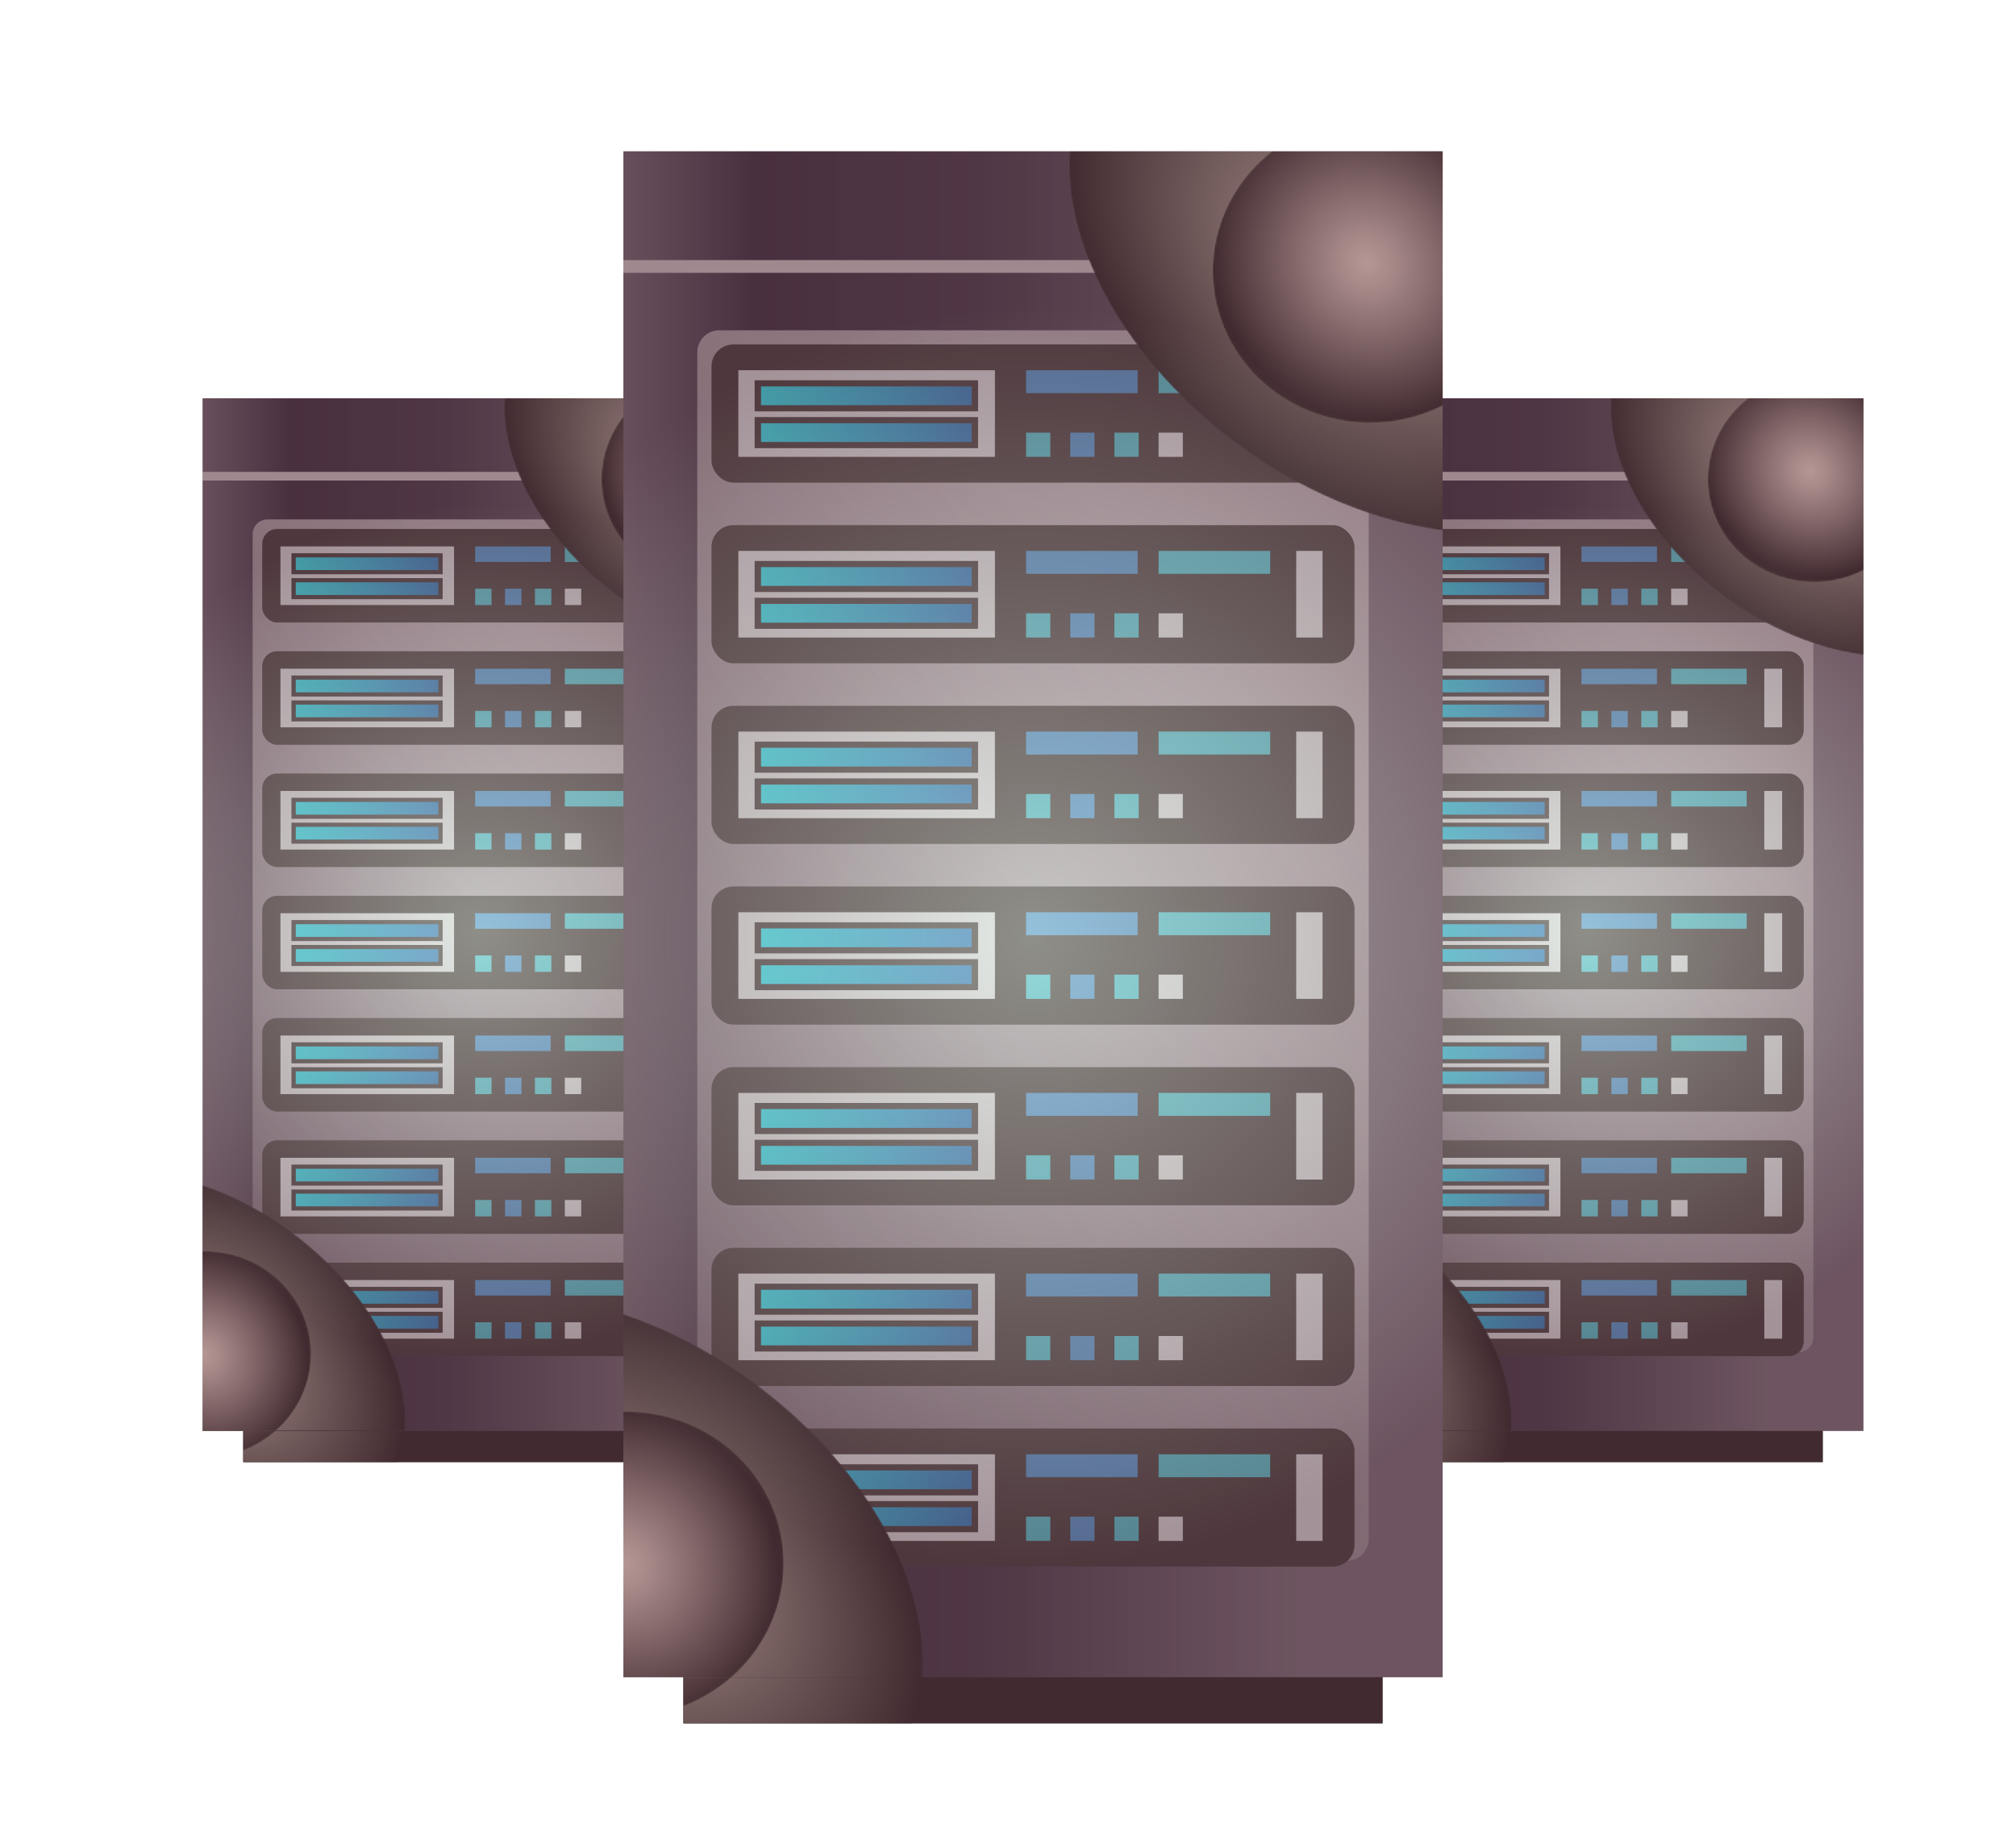 <svg xmlns="http://www.w3.org/2000/svg" xmlns:xlink="http://www.w3.org/1999/xlink" viewBox="0 0 1100.19 997.37"><defs><style>.cls-1,.cls-11,.cls-3,.cls-5,.cls-7,.cls-9{mix-blend-mode:multiply;}.cls-1{fill:url(#radial-gradient);}.cls-2{fill:url(#radial-gradient-2);}.cls-3{fill:url(#radial-gradient-3);}.cls-4{fill:url(#radial-gradient-4);}.cls-5{fill:url(#radial-gradient-5);}.cls-6{fill:url(#radial-gradient-6);}.cls-7{fill:url(#radial-gradient-7);}.cls-8{fill:url(#radial-gradient-8);}.cls-9{fill:url(#radial-gradient-9);}.cls-10{fill:url(#radial-gradient-10);}.cls-11{fill:url(#radial-gradient-11);}.cls-12{fill:url(#radial-gradient-12);}.cls-13{fill:none;}.cls-14{isolation:isolate;}.cls-15{clip-path:url(#clip-path);}.cls-16{fill:url(#linear-gradient);}.cls-17{fill:url(#linear-gradient-2);}.cls-18{fill:#ced1d1;}.cls-19{fill:#1d1d1d;}.cls-20{fill:#d6e4e7;}.cls-21{fill:url(#linear-gradient-3);}.cls-22{fill:url(#linear-gradient-4);}.cls-23{fill:#2bc3d3;}.cls-24{fill:#2b8bd3;}.cls-25{fill:url(#linear-gradient-5);}.cls-26{fill:url(#linear-gradient-6);}.cls-27{fill:url(#linear-gradient-7);}.cls-28{fill:url(#linear-gradient-8);}.cls-29{fill:url(#linear-gradient-9);}.cls-30{fill:url(#linear-gradient-10);}.cls-31{fill:url(#linear-gradient-11);}.cls-32{fill:url(#linear-gradient-12);}.cls-33{fill:url(#linear-gradient-13);}.cls-34{fill:url(#linear-gradient-14);}.cls-35{fill:url(#linear-gradient-15);}.cls-36{fill:url(#linear-gradient-16);}.cls-37{mask:url(#mask);}.cls-38,.cls-40,.cls-42,.cls-44,.cls-64,.cls-66,.cls-68,.cls-70,.cls-90,.cls-92,.cls-94,.cls-96{mix-blend-mode:screen;}.cls-38{fill:url(#radial-gradient-13);}.cls-39{mask:url(#mask-2);}.cls-40{fill:url(#radial-gradient-14);}.cls-41{mask:url(#mask-3);}.cls-42{fill:url(#radial-gradient-15);}.cls-43{mask:url(#mask-4);}.cls-44{fill:url(#radial-gradient-16);}.cls-45,.cls-71,.cls-97{opacity:0.55;mix-blend-mode:overlay;}.cls-45{fill:url(#radial-gradient-17);}.cls-46{clip-path:url(#clip-path-2);}.cls-47{fill:url(#linear-gradient-17);}.cls-48{fill:url(#linear-gradient-18);}.cls-49{fill:url(#linear-gradient-19);}.cls-50{fill:url(#linear-gradient-20);}.cls-51{fill:url(#linear-gradient-21);}.cls-52{fill:url(#linear-gradient-22);}.cls-53{fill:url(#linear-gradient-23);}.cls-54{fill:url(#linear-gradient-24);}.cls-55{fill:url(#linear-gradient-25);}.cls-56{fill:url(#linear-gradient-26);}.cls-57{fill:url(#linear-gradient-27);}.cls-58{fill:url(#linear-gradient-28);}.cls-59{fill:url(#linear-gradient-29);}.cls-60{fill:url(#linear-gradient-30);}.cls-61{fill:url(#linear-gradient-31);}.cls-62{fill:url(#linear-gradient-32);}.cls-63{mask:url(#mask-5);}.cls-64{fill:url(#radial-gradient-18);}.cls-65{mask:url(#mask-6);}.cls-66{fill:url(#radial-gradient-19);}.cls-67{mask:url(#mask-7);}.cls-68{fill:url(#radial-gradient-20);}.cls-69{mask:url(#mask-8);}.cls-70{fill:url(#radial-gradient-21);}.cls-71{fill:url(#radial-gradient-22);}.cls-72{clip-path:url(#clip-path-3);}.cls-73{fill:url(#linear-gradient-33);}.cls-74{fill:url(#linear-gradient-34);}.cls-75{fill:url(#linear-gradient-35);}.cls-76{fill:url(#linear-gradient-36);}.cls-77{fill:url(#linear-gradient-37);}.cls-78{fill:url(#linear-gradient-38);}.cls-79{fill:url(#linear-gradient-39);}.cls-80{fill:url(#linear-gradient-40);}.cls-81{fill:url(#linear-gradient-41);}.cls-82{fill:url(#linear-gradient-42);}.cls-83{fill:url(#linear-gradient-43);}.cls-84{fill:url(#linear-gradient-44);}.cls-85{fill:url(#linear-gradient-45);}.cls-86{fill:url(#linear-gradient-46);}.cls-87{fill:url(#linear-gradient-47);}.cls-88{fill:url(#linear-gradient-48);}.cls-89{mask:url(#mask-9);}.cls-90{fill:url(#radial-gradient-23);}.cls-91{mask:url(#mask-10);}.cls-92{fill:url(#radial-gradient-24);}.cls-93{mask:url(#mask-11);}.cls-94{fill:url(#radial-gradient-25);}.cls-95{mask:url(#mask-12);}.cls-96{fill:url(#radial-gradient-26);}.cls-97{fill:url(#radial-gradient-27);}</style><radialGradient id="radial-gradient" cx="955.41" cy="-72.4" r="79.84" gradientTransform="matrix(1.02, 0.07, -0.05, 1.55, -595.53, 353.74)" gradientUnits="userSpaceOnUse"><stop offset="0" stop-color="#fff"/><stop offset="0.14" stop-color="#e2e2e2"/><stop offset="0.43" stop-color="#999"/><stop offset="0.87" stop-color="#262626"/><stop offset="1"/></radialGradient><radialGradient id="radial-gradient-2" cx="514.51" cy="29.02" r="48.41" gradientTransform="matrix(0.99, -0.57, 0.64, 1.06, -145.51, 570.63)" gradientUnits="userSpaceOnUse"><stop offset="0" stop-color="#fff"/><stop offset="0.21" stop-color="#c4c4c4"/><stop offset="0.6" stop-color="#5c5c5c"/><stop offset="0.87" stop-color="#1a1a1a"/><stop offset="1"/></radialGradient><radialGradient id="radial-gradient-3" cx="472.39" cy="153.31" r="117.98" gradientTransform="matrix(0.66, -0.78, 1.22, 0.96, -162.16, 1123.01)" xlink:href="#radial-gradient"/><radialGradient id="radial-gradient-4" cx="211.65" cy="427.41" r="71.53" xlink:href="#radial-gradient-2"/><radialGradient id="radial-gradient-5" cx="421.28" cy="-7.67" r="79.84" gradientTransform="matrix(0.66, -0.78, 1.22, 0.96, -162.16, 1123.01)" xlink:href="#radial-gradient"/><radialGradient id="radial-gradient-6" cx="91.32" cy="254.88" r="48.41" xlink:href="#radial-gradient-2"/><radialGradient id="radial-gradient-7" cx="1320.2" cy="225.31" r="79.84" gradientTransform="matrix(0.66, -0.78, 1.22, 0.96, -162.16, 1123.01)" xlink:href="#radial-gradient"/><radialGradient id="radial-gradient-8" cx="966.8" cy="270.66" r="48.41" xlink:href="#radial-gradient-2"/><radialGradient id="radial-gradient-9" cx="786.06" cy="290.04" r="79.84" gradientTransform="matrix(0.66, -0.78, 1.22, 0.96, -162.16, 1123.01)" xlink:href="#radial-gradient"/><radialGradient id="radial-gradient-10" cx="543.61" cy="496.52" r="48.41" xlink:href="#radial-gradient-2"/><radialGradient id="radial-gradient-11" cx="1261.66" cy="57.66" r="117.98" gradientTransform="matrix(1.02, 0.07, -0.05, 1.55, -540.94, 16.66)" xlink:href="#radial-gradient"/><radialGradient id="radial-gradient-12" cx="836.97" cy="93.67" r="71.53" xlink:href="#radial-gradient-2"/><clipPath id="clip-path" transform="translate(2.9 -49.3)"><polygon class="cls-13" points="410.24 266.71 107.69 266.71 107.69 306.87 107.69 311.57 107.69 830.32 129.84 830.32 129.84 847.37 388.08 847.37 388.08 830.32 410.24 830.32 410.24 266.71"/></clipPath><linearGradient id="linear-gradient" x1="415.54" y1="499.21" x2="103.03" y2="499.21" gradientUnits="userSpaceOnUse"><stop offset="0.18" stop-color="#5f5b6a"/><stop offset="0.56" stop-color="#1f1a2e"/><stop offset="0.82" stop-color="#100b21"/><stop offset="1" stop-color="#5f5b6a"/></linearGradient><linearGradient id="linear-gradient-2" x1="415.96" y1="391.24" x2="70.22" y2="659.41" gradientUnits="userSpaceOnUse"><stop offset="0.18" stop-color="#b1afb6"/><stop offset="1" stop-color="#5f5b6a"/></linearGradient><linearGradient id="linear-gradient-3" x1="161.41" y1="307.7" x2="239.22" y2="307.7" gradientUnits="userSpaceOnUse"><stop offset="0" stop-color="#00f0ff"/><stop offset="1" stop-color="#006bbd"/></linearGradient><linearGradient id="linear-gradient-4" x1="161.41" y1="321.3" x2="239.22" y2="321.3" xlink:href="#linear-gradient-3"/><linearGradient id="linear-gradient-5" x1="161.41" y1="374.44" x2="239.22" y2="374.44" xlink:href="#linear-gradient-3"/><linearGradient id="linear-gradient-6" x1="161.41" y1="388.03" x2="239.22" y2="388.03" xlink:href="#linear-gradient-3"/><linearGradient id="linear-gradient-7" x1="161.41" y1="441.18" x2="239.22" y2="441.18" xlink:href="#linear-gradient-3"/><linearGradient id="linear-gradient-8" x1="161.41" y1="454.77" x2="239.22" y2="454.77" xlink:href="#linear-gradient-3"/><linearGradient id="linear-gradient-9" x1="161.41" y1="507.91" x2="239.22" y2="507.91" xlink:href="#linear-gradient-3"/><linearGradient id="linear-gradient-10" x1="161.41" y1="521.51" x2="239.22" y2="521.51" xlink:href="#linear-gradient-3"/><linearGradient id="linear-gradient-11" x1="161.41" y1="574.65" x2="239.22" y2="574.65" xlink:href="#linear-gradient-3"/><linearGradient id="linear-gradient-12" x1="161.41" y1="588.25" x2="239.22" y2="588.25" xlink:href="#linear-gradient-3"/><linearGradient id="linear-gradient-13" x1="161.41" y1="641.39" x2="239.22" y2="641.39" xlink:href="#linear-gradient-3"/><linearGradient id="linear-gradient-14" x1="161.41" y1="654.98" x2="239.22" y2="654.98" xlink:href="#linear-gradient-3"/><linearGradient id="linear-gradient-15" x1="161.41" y1="708.13" x2="239.22" y2="708.13" xlink:href="#linear-gradient-3"/><linearGradient id="linear-gradient-16" x1="161.41" y1="721.72" x2="239.22" y2="721.72" xlink:href="#linear-gradient-3"/><mask id="mask" x="275.26" y="161.5" width="221.16" height="196.85" maskUnits="userSpaceOnUse"><g transform="translate(2.9 -49.3)"><ellipse class="cls-1" cx="382.95" cy="309.22" rx="81.57" ry="123.51" transform="translate(-93.24 433.78) rotate(-53.58)"/></g></mask><radialGradient id="radial-gradient-13" cx="955.41" cy="-72.4" r="79.84" gradientTransform="matrix(1.02, 0.07, -0.05, 1.55, -595.53, 353.74)" gradientUnits="userSpaceOnUse"><stop offset="0" stop-color="#ececd1"/><stop offset="1"/></radialGradient><mask id="mask-2" x="328.26" y="204.8" width="116.75" height="112.84" maskUnits="userSpaceOnUse"><g transform="translate(2.9 -49.3)"><path class="cls-2" d="M434.15,281.82c16.24,26.82,6.84,61.41-21,77.26s-63.57,7-79.82-19.85-6.85-61.41,21-77.26S417.9,255,434.15,281.82Z"/></g></mask><radialGradient id="radial-gradient-14" cx="514.51" cy="29.02" r="48.41" gradientTransform="matrix(0.99, -0.57, 0.64, 1.06, -145.51, 570.63)" gradientUnits="userSpaceOnUse"><stop offset="0" stop-color="#ffefe0"/><stop offset="0.13" stop-color="#e5d7c9"/><stop offset="0.4" stop-color="#a39990"/><stop offset="0.79" stop-color="#3b3734"/><stop offset="1"/></radialGradient><mask id="mask-3" x="0" y="639.61" width="221.16" height="196.85" maskUnits="userSpaceOnUse"><g transform="translate(2.9 -49.3)"><path class="cls-5" d="M160.6,725.11c53.61,42.11,73.39,104.11,44.16,138.48s-96.37,28.09-150-14S-18.61,745.46,10.61,711.09,107,683,160.6,725.11Z"/></g></mask><radialGradient id="radial-gradient-15" cx="421.28" cy="-7.67" r="79.84" gradientTransform="matrix(0.66, -0.78, 1.22, 0.96, -162.16, 1123.01)" xlink:href="#radial-gradient-13"/><mask id="mask-4" x="53" y="682.92" width="116.75" height="112.84" maskUnits="userSpaceOnUse"><g transform="translate(2.9 -49.3)"><path class="cls-6" d="M158.88,759.94c16.25,26.81,6.85,61.41-21,77.26s-63.58,7-79.82-19.85-6.85-61.41,21-77.27S142.64,733.12,158.88,759.94Z"/></g></mask><radialGradient id="radial-gradient-16" cx="91.32" cy="254.88" r="48.41" xlink:href="#radial-gradient-14"/><radialGradient id="radial-gradient-17" cx="261.86" cy="507.74" r="231.49" gradientUnits="userSpaceOnUse"><stop offset="0" stop-color="#ecece1"/><stop offset="1" stop-color="#784f58"/></radialGradient><clipPath id="clip-path-2" transform="translate(2.9 -49.3)"><polygon class="cls-13" points="1014 266.71 711.45 266.71 711.45 306.87 711.45 311.57 711.45 830.32 733.61 830.32 733.61 847.37 991.84 847.37 991.84 830.32 1014 830.32 1014 266.71"/></clipPath><linearGradient id="linear-gradient-17" x1="1019.31" y1="499.21" x2="706.79" y2="499.21" xlink:href="#linear-gradient"/><linearGradient id="linear-gradient-18" x1="1019.72" y1="391.24" x2="673.99" y2="659.41" xlink:href="#linear-gradient-2"/><linearGradient id="linear-gradient-19" x1="765.17" y1="307.7" x2="842.98" y2="307.7" xlink:href="#linear-gradient-3"/><linearGradient id="linear-gradient-20" x1="765.17" y1="321.3" x2="842.98" y2="321.3" xlink:href="#linear-gradient-3"/><linearGradient id="linear-gradient-21" x1="765.17" y1="374.44" x2="842.98" y2="374.44" xlink:href="#linear-gradient-3"/><linearGradient id="linear-gradient-22" x1="765.17" y1="388.03" x2="842.98" y2="388.03" xlink:href="#linear-gradient-3"/><linearGradient id="linear-gradient-23" x1="765.17" y1="441.18" x2="842.98" y2="441.18" xlink:href="#linear-gradient-3"/><linearGradient id="linear-gradient-24" x1="765.17" y1="454.77" x2="842.98" y2="454.77" xlink:href="#linear-gradient-3"/><linearGradient id="linear-gradient-25" x1="765.17" y1="507.91" x2="842.98" y2="507.91" xlink:href="#linear-gradient-3"/><linearGradient id="linear-gradient-26" x1="765.17" y1="521.51" x2="842.98" y2="521.51" xlink:href="#linear-gradient-3"/><linearGradient id="linear-gradient-27" x1="765.17" y1="574.65" x2="842.98" y2="574.65" xlink:href="#linear-gradient-3"/><linearGradient id="linear-gradient-28" x1="765.17" y1="588.25" x2="842.98" y2="588.25" xlink:href="#linear-gradient-3"/><linearGradient id="linear-gradient-29" x1="765.17" y1="641.39" x2="842.98" y2="641.39" xlink:href="#linear-gradient-3"/><linearGradient id="linear-gradient-30" x1="765.17" y1="654.98" x2="842.98" y2="654.98" xlink:href="#linear-gradient-3"/><linearGradient id="linear-gradient-31" x1="765.17" y1="708.13" x2="842.98" y2="708.13" xlink:href="#linear-gradient-3"/><linearGradient id="linear-gradient-32" x1="765.17" y1="721.72" x2="842.98" y2="721.72" xlink:href="#linear-gradient-3"/><mask id="mask-5" x="879.03" y="161.5" width="221.16" height="196.85" maskUnits="userSpaceOnUse"><g transform="translate(2.9 -49.3)"><path class="cls-7" d="M1039.62,247c53.62,42.11,73.39,104.11,44.17,138.48s-96.37,28.09-150-14S860.41,267.34,889.63,233,986,204.88,1039.62,247Z"/></g></mask><radialGradient id="radial-gradient-18" cx="1320.2" cy="225.31" r="79.84" gradientTransform="matrix(0.66, -0.78, 1.22, 0.96, -162.16, 1123.01)" xlink:href="#radial-gradient-13"/><mask id="mask-6" x="932.02" y="204.8" width="116.75" height="112.84" maskUnits="userSpaceOnUse"><g transform="translate(2.9 -49.3)"><path class="cls-8" d="M1037.91,281.82c16.25,26.82,6.85,61.41-21,77.26s-63.58,7-79.83-19.85-6.85-61.41,21-77.26S1021.66,255,1037.91,281.82Z"/></g></mask><radialGradient id="radial-gradient-19" cx="966.8" cy="270.66" r="48.41" xlink:href="#radial-gradient-14"/><mask id="mask-7" x="603.76" y="639.61" width="221.16" height="196.85" maskUnits="userSpaceOnUse"><g transform="translate(2.9 -49.3)"><path class="cls-9" d="M764.36,725.11c53.62,42.11,73.39,104.11,44.17,138.48s-96.38,28.09-150-14-73.39-104.11-44.17-138.48S710.75,683,764.36,725.11Z"/></g></mask><radialGradient id="radial-gradient-20" cx="786.06" cy="290.04" r="79.84" gradientTransform="matrix(0.66, -0.78, 1.22, 0.96, -162.16, 1123.01)" xlink:href="#radial-gradient-13"/><mask id="mask-8" x="656.76" y="682.92" width="116.75" height="112.84" maskUnits="userSpaceOnUse"><g transform="translate(2.9 -49.3)"><path class="cls-10" d="M762.65,759.94c16.25,26.81,6.85,61.41-21,77.26s-63.58,7-79.83-19.85-6.85-61.41,21-77.27S746.4,733.12,762.65,759.94Z"/></g></mask><radialGradient id="radial-gradient-21" cx="543.61" cy="496.52" r="48.41" xlink:href="#radial-gradient-14"/><radialGradient id="radial-gradient-22" cx="865.62" cy="507.74" r="231.49" xlink:href="#radial-gradient-17"/><clipPath id="clip-path-3" transform="translate(2.9 -49.3)"><polygon class="cls-13" points="784.38 131.92 337.31 131.92 337.31 191.26 337.31 198.22 337.31 964.75 370.05 964.75 370.05 989.94 751.63 989.94 751.63 964.75 784.38 964.75 784.38 131.92"/></clipPath><linearGradient id="linear-gradient-33" x1="790.84" y1="499.03" x2="329.05" y2="499.03" xlink:href="#linear-gradient"/><linearGradient id="linear-gradient-34" x1="791.45" y1="339.48" x2="280.57" y2="735.75" xlink:href="#linear-gradient-2"/><linearGradient id="linear-gradient-35" x1="415.31" y1="216.04" x2="530.29" y2="216.04" xlink:href="#linear-gradient-3"/><linearGradient id="linear-gradient-36" x1="415.31" y1="236.13" x2="530.29" y2="236.13" xlink:href="#linear-gradient-3"/><linearGradient id="linear-gradient-37" x1="415.31" y1="314.66" x2="530.29" y2="314.66" xlink:href="#linear-gradient-3"/><linearGradient id="linear-gradient-38" x1="415.31" y1="334.75" x2="530.29" y2="334.75" xlink:href="#linear-gradient-3"/><linearGradient id="linear-gradient-39" x1="415.31" y1="413.27" x2="530.29" y2="413.27" xlink:href="#linear-gradient-3"/><linearGradient id="linear-gradient-40" x1="415.31" y1="433.36" x2="530.29" y2="433.36" xlink:href="#linear-gradient-3"/><linearGradient id="linear-gradient-41" x1="415.31" y1="511.89" x2="530.29" y2="511.89" xlink:href="#linear-gradient-3"/><linearGradient id="linear-gradient-42" x1="415.31" y1="531.98" x2="530.29" y2="531.98" xlink:href="#linear-gradient-3"/><linearGradient id="linear-gradient-43" x1="415.31" y1="610.5" x2="530.29" y2="610.5" xlink:href="#linear-gradient-3"/><linearGradient id="linear-gradient-44" x1="415.31" y1="630.59" x2="530.29" y2="630.59" xlink:href="#linear-gradient-3"/><linearGradient id="linear-gradient-45" x1="415.31" y1="709.12" x2="530.29" y2="709.12" xlink:href="#linear-gradient-3"/><linearGradient id="linear-gradient-46" x1="415.31" y1="729.21" x2="530.29" y2="729.21" xlink:href="#linear-gradient-3"/><linearGradient id="linear-gradient-47" x1="415.31" y1="807.73" x2="530.29" y2="807.73" xlink:href="#linear-gradient-3"/><linearGradient id="linear-gradient-48" x1="415.31" y1="827.82" x2="530.29" y2="827.82" xlink:href="#linear-gradient-3"/><mask id="mask-9" x="583.55" y="0" width="326.81" height="290.87" maskUnits="userSpaceOnUse"><g transform="translate(2.9 -49.3)"><ellipse class="cls-11" cx="744.05" cy="194.74" rx="120.54" ry="182.51" transform="translate(145.59 677.84) rotate(-53.58)"/></g></mask><radialGradient id="radial-gradient-23" cx="1261.66" cy="57.66" r="117.98" gradientTransform="matrix(1.02, 0.07, -0.05, 1.55, -540.94, 16.66)" xlink:href="#radial-gradient-13"/><mask id="mask-10" x="661.86" y="63.99" width="172.51" height="166.74" maskUnits="userSpaceOnUse"><g transform="translate(2.9 -49.3)"><path class="cls-12" d="M819.71,154.25c24,39.62,10.12,90.74-31,114.17s-94,10.29-118-29.34-10.12-90.74,31-114.17S795.7,114.61,819.71,154.25Z"/></g></mask><radialGradient id="radial-gradient-24" cx="836.97" cy="93.67" r="71.53" xlink:href="#radial-gradient-14"/><mask id="mask-11" x="176.8" y="706.49" width="326.81" height="290.87" maskUnits="userSpaceOnUse"><g transform="translate(2.9 -49.3)"><path class="cls-3" d="M415.5,809.28c79.22,62.22,108.44,153.84,65.26,204.62s-142.41,41.51-221.63-20.71S150.68,839.35,193.86,788.56,336.27,747.05,415.5,809.28Z"/></g></mask><radialGradient id="radial-gradient-25" cx="472.39" cy="153.31" r="117.98" gradientTransform="matrix(0.66, -0.78, 1.22, 0.96, -162.16, 1123.01)" xlink:href="#radial-gradient-13"/><mask id="mask-12" x="255.12" y="770.49" width="172.51" height="166.74" maskUnits="userSpaceOnUse"><g transform="translate(2.9 -49.3)"><path class="cls-4" d="M413,860.74c24,39.63,10.12,90.75-31,114.17S288,985.21,264,945.58s-10.12-90.75,31-114.18S389,821.11,413,860.74Z"/></g></mask><radialGradient id="radial-gradient-26" cx="211.65" cy="427.41" r="71.53" xlink:href="#radial-gradient-14"/><radialGradient id="radial-gradient-27" cx="563.74" cy="511.62" r="342.06" xlink:href="#radial-gradient-17"/></defs><title>backup</title><g class="cls-14"><g id="Icon"><g class="cls-15"><rect x="132.74" y="681.93" width="258.23" height="116.13"/><rect class="cls-16" x="110.58" y="217.41" width="302.55" height="563.61"/><rect class="cls-17" x="137.87" y="283.5" width="247.97" height="454.54" rx="8.1"/><rect class="cls-18" x="110.58" y="257.57" width="302.55" height="4.71"/><rect class="cls-19" x="143.11" y="288.73" width="237.48" height="51.04" rx="8.1"/><rect class="cls-20" x="153.04" y="298.25" width="94.75" height="32"/><rect class="cls-19" x="159.06" y="301.96" width="82.52" height="11.48"/><rect class="cls-21" x="161.41" y="304.23" width="77.81" height="6.93"/><rect class="cls-19" x="159.06" y="315.56" width="82.52" height="11.48"/><rect class="cls-22" x="161.41" y="317.83" width="77.81" height="6.93"/><rect class="cls-20" x="359.07" y="298.25" width="9.73" height="32"/><rect class="cls-23" x="308.24" y="298.25" width="41.21" height="8.47"/><rect class="cls-24" x="259.3" y="298.25" width="41.21" height="8.47"/><rect class="cls-23" x="259.3" y="321.3" width="8.95" height="8.95"/><rect class="cls-24" x="275.61" y="321.3" width="8.95" height="8.95"/><rect class="cls-23" x="291.93" y="321.3" width="8.95" height="8.95"/><rect class="cls-20" x="308.24" y="321.3" width="8.95" height="8.95"/><rect class="cls-19" x="143.11" y="355.47" width="237.48" height="51.04" rx="8.1"/><rect class="cls-20" x="153.04" y="364.99" width="94.75" height="32"/><rect class="cls-19" x="159.06" y="368.7" width="82.52" height="11.48"/><rect class="cls-25" x="161.41" y="370.97" width="77.81" height="6.93"/><rect class="cls-19" x="159.06" y="382.29" width="82.52" height="11.48"/><rect class="cls-26" x="161.41" y="384.57" width="77.81" height="6.93"/><rect class="cls-20" x="359.07" y="364.99" width="9.73" height="32"/><rect class="cls-23" x="308.24" y="364.99" width="41.21" height="8.47"/><rect class="cls-24" x="259.3" y="364.99" width="41.21" height="8.47"/><rect class="cls-23" x="259.3" y="388.03" width="8.95" height="8.95"/><rect class="cls-24" x="275.61" y="388.03" width="8.95" height="8.95"/><rect class="cls-23" x="291.93" y="388.03" width="8.95" height="8.95"/><rect class="cls-20" x="308.24" y="388.03" width="8.95" height="8.95"/><rect class="cls-19" x="143.11" y="422.21" width="237.48" height="51.04" rx="8.1"/><rect class="cls-20" x="153.04" y="431.72" width="94.75" height="32"/><rect class="cls-19" x="159.06" y="435.44" width="82.52" height="11.48"/><rect class="cls-27" x="161.41" y="437.71" width="77.81" height="6.93"/><rect class="cls-19" x="159.06" y="449.03" width="82.52" height="11.48"/><rect class="cls-28" x="161.41" y="451.31" width="77.81" height="6.93"/><rect class="cls-20" x="359.07" y="431.72" width="9.73" height="32"/><rect class="cls-23" x="308.24" y="431.72" width="41.21" height="8.47"/><rect class="cls-24" x="259.3" y="431.72" width="41.21" height="8.47"/><rect class="cls-23" x="259.3" y="454.77" width="8.95" height="8.95"/><rect class="cls-24" x="275.61" y="454.77" width="8.95" height="8.95"/><rect class="cls-23" x="291.93" y="454.77" width="8.95" height="8.95"/><rect class="cls-20" x="308.24" y="454.77" width="8.95" height="8.95"/><rect class="cls-19" x="143.11" y="488.94" width="237.48" height="51.04" rx="8.1"/><rect class="cls-20" x="153.04" y="498.46" width="94.75" height="32"/><rect class="cls-19" x="159.06" y="502.17" width="82.52" height="11.48"/><rect class="cls-29" x="161.41" y="504.45" width="77.81" height="6.93"/><rect class="cls-19" x="159.06" y="515.77" width="82.52" height="11.48"/><rect class="cls-30" x="161.41" y="518.04" width="77.81" height="6.93"/><rect class="cls-20" x="359.07" y="498.46" width="9.73" height="32"/><rect class="cls-23" x="308.24" y="498.46" width="41.21" height="8.47"/><rect class="cls-24" x="259.3" y="498.46" width="41.21" height="8.47"/><rect class="cls-23" x="259.3" y="521.51" width="8.95" height="8.95"/><rect class="cls-24" x="275.61" y="521.51" width="8.95" height="8.95"/><rect class="cls-23" x="291.93" y="521.51" width="8.95" height="8.95"/><rect class="cls-20" x="308.24" y="521.51" width="8.95" height="8.95"/><rect class="cls-19" x="143.11" y="555.68" width="237.48" height="51.04" rx="8.1"/><rect class="cls-20" x="153.04" y="565.2" width="94.75" height="32"/><rect class="cls-19" x="159.06" y="568.91" width="82.52" height="11.48"/><rect class="cls-31" x="161.41" y="571.19" width="77.81" height="6.93"/><rect class="cls-19" x="159.06" y="582.51" width="82.52" height="11.48"/><rect class="cls-32" x="161.41" y="584.78" width="77.81" height="6.93"/><rect class="cls-20" x="359.07" y="565.2" width="9.73" height="32"/><rect class="cls-23" x="308.24" y="565.2" width="41.21" height="8.47"/><rect class="cls-24" x="259.3" y="565.2" width="41.21" height="8.47"/><rect class="cls-23" x="259.3" y="588.25" width="8.95" height="8.95"/><rect class="cls-24" x="275.61" y="588.25" width="8.95" height="8.95"/><rect class="cls-23" x="291.93" y="588.25" width="8.95" height="8.95"/><rect class="cls-20" x="308.24" y="588.25" width="8.95" height="8.95"/><rect class="cls-19" x="143.11" y="622.42" width="237.48" height="51.04" rx="8.1"/><rect class="cls-20" x="153.04" y="631.94" width="94.75" height="32"/><rect class="cls-19" x="159.06" y="635.65" width="82.52" height="11.48"/><rect class="cls-33" x="161.41" y="637.92" width="77.81" height="6.93"/><rect class="cls-19" x="159.06" y="649.25" width="82.52" height="11.48"/><rect class="cls-34" x="161.41" y="651.52" width="77.81" height="6.93"/><rect class="cls-20" x="359.07" y="631.94" width="9.73" height="32"/><rect class="cls-23" x="308.24" y="631.94" width="41.21" height="8.47"/><rect class="cls-24" x="259.3" y="631.94" width="41.21" height="8.47"/><rect class="cls-23" x="259.3" y="654.98" width="8.95" height="8.95"/><rect class="cls-24" x="275.61" y="654.98" width="8.95" height="8.95"/><rect class="cls-23" x="291.93" y="654.98" width="8.95" height="8.95"/><rect class="cls-20" x="308.24" y="654.98" width="8.95" height="8.95"/><rect class="cls-19" x="143.11" y="689.16" width="237.48" height="51.04" rx="8.1"/><rect class="cls-20" x="153.04" y="698.67" width="94.75" height="32"/><rect class="cls-19" x="159.06" y="702.39" width="82.52" height="11.48"/><rect class="cls-35" x="161.41" y="704.66" width="77.81" height="6.93"/><rect class="cls-19" x="159.06" y="715.98" width="82.52" height="11.48"/><rect class="cls-36" x="161.41" y="718.26" width="77.81" height="6.93"/><rect class="cls-20" x="359.07" y="698.67" width="9.73" height="32"/><rect class="cls-23" x="308.24" y="698.67" width="41.21" height="8.47"/><rect class="cls-24" x="259.3" y="698.67" width="41.21" height="8.47"/><rect class="cls-23" x="259.3" y="721.72" width="8.95" height="8.95"/><rect class="cls-24" x="275.61" y="721.72" width="8.95" height="8.95"/><rect class="cls-23" x="291.93" y="721.72" width="8.95" height="8.95"/><rect class="cls-20" x="308.24" y="721.72" width="8.95" height="8.95"/><g class="cls-37"><ellipse class="cls-38" cx="382.95" cy="309.22" rx="81.57" ry="123.51" transform="translate(-90.34 384.48) rotate(-53.58)"/></g><g class="cls-39"><path class="cls-40" d="M434.15,281.82c16.24,26.82,6.84,61.41-21,77.26s-63.57,7-79.82-19.85-6.85-61.41,21-77.26S417.9,255,434.15,281.82Z" transform="translate(2.9 -49.3)"/></g><g class="cls-41"><path class="cls-42" d="M160.6,725.11c53.61,42.11,73.39,104.11,44.16,138.48s-96.37,28.09-150-14S-18.61,745.46,10.61,711.09,107,683,160.6,725.11Z" transform="translate(2.9 -49.3)"/></g><g class="cls-43"><path class="cls-44" d="M158.88,759.94c16.25,26.81,6.85,61.41-21,77.26s-63.58,7-79.82-19.85-6.85-61.41,21-77.27S142.64,733.12,158.88,759.94Z" transform="translate(2.9 -49.3)"/></g><polygon class="cls-45" points="413.13 217.41 110.58 217.41 110.58 257.56 110.58 262.27 110.58 781.02 132.74 781.02 132.74 798.07 390.97 798.07 390.97 781.02 413.13 781.02 413.13 217.41"/></g><g class="cls-46"><rect x="736.51" y="681.93" width="258.23" height="116.13"/><rect class="cls-47" x="714.35" y="217.41" width="302.55" height="563.61"/><rect class="cls-48" x="741.63" y="283.5" width="247.97" height="454.54" rx="8.1"/><rect class="cls-18" x="714.35" y="257.57" width="302.55" height="4.71"/><rect class="cls-19" x="746.88" y="288.73" width="237.48" height="51.04" rx="8.1"/><rect class="cls-20" x="756.81" y="298.25" width="94.75" height="32"/><rect class="cls-19" x="762.82" y="301.96" width="82.52" height="11.48"/><rect class="cls-49" x="765.17" y="304.23" width="77.81" height="6.93"/><rect class="cls-19" x="762.82" y="315.56" width="82.52" height="11.48"/><rect class="cls-50" x="765.17" y="317.83" width="77.81" height="6.93"/><rect class="cls-20" x="962.83" y="298.25" width="9.73" height="32"/><rect class="cls-23" x="912.01" y="298.25" width="41.21" height="8.47"/><rect class="cls-24" x="863.06" y="298.25" width="41.21" height="8.47"/><rect class="cls-23" x="863.06" y="321.3" width="8.95" height="8.95"/><rect class="cls-24" x="879.38" y="321.3" width="8.95" height="8.95"/><rect class="cls-23" x="895.69" y="321.3" width="8.95" height="8.95"/><rect class="cls-20" x="912.01" y="321.3" width="8.95" height="8.95"/><rect class="cls-19" x="746.88" y="355.47" width="237.48" height="51.04" rx="8.1"/><rect class="cls-20" x="756.81" y="364.99" width="94.75" height="32"/><rect class="cls-19" x="762.82" y="368.7" width="82.52" height="11.48"/><rect class="cls-51" x="765.17" y="370.97" width="77.81" height="6.93"/><rect class="cls-19" x="762.82" y="382.29" width="82.52" height="11.48"/><rect class="cls-52" x="765.17" y="384.57" width="77.81" height="6.93"/><rect class="cls-20" x="962.83" y="364.99" width="9.73" height="32"/><rect class="cls-23" x="912.01" y="364.99" width="41.21" height="8.47"/><rect class="cls-24" x="863.06" y="364.99" width="41.21" height="8.47"/><rect class="cls-23" x="863.06" y="388.03" width="8.95" height="8.95"/><rect class="cls-24" x="879.38" y="388.03" width="8.95" height="8.95"/><rect class="cls-23" x="895.69" y="388.03" width="8.95" height="8.95"/><rect class="cls-20" x="912.01" y="388.03" width="8.95" height="8.95"/><rect class="cls-19" x="746.88" y="422.21" width="237.48" height="51.04" rx="8.1"/><rect class="cls-20" x="756.81" y="431.72" width="94.75" height="32"/><rect class="cls-19" x="762.82" y="435.44" width="82.52" height="11.48"/><rect class="cls-53" x="765.17" y="437.71" width="77.81" height="6.93"/><rect class="cls-19" x="762.82" y="449.03" width="82.52" height="11.48"/><rect class="cls-54" x="765.17" y="451.31" width="77.81" height="6.93"/><rect class="cls-20" x="962.83" y="431.72" width="9.73" height="32"/><rect class="cls-23" x="912.01" y="431.72" width="41.21" height="8.47"/><rect class="cls-24" x="863.06" y="431.72" width="41.21" height="8.47"/><rect class="cls-23" x="863.06" y="454.77" width="8.95" height="8.95"/><rect class="cls-24" x="879.38" y="454.77" width="8.95" height="8.95"/><rect class="cls-23" x="895.69" y="454.77" width="8.95" height="8.95"/><rect class="cls-20" x="912.01" y="454.77" width="8.95" height="8.95"/><rect class="cls-19" x="746.88" y="488.94" width="237.48" height="51.04" rx="8.1"/><rect class="cls-20" x="756.81" y="498.46" width="94.75" height="32"/><rect class="cls-19" x="762.82" y="502.17" width="82.52" height="11.48"/><rect class="cls-55" x="765.17" y="504.45" width="77.81" height="6.93"/><rect class="cls-19" x="762.82" y="515.77" width="82.52" height="11.48"/><rect class="cls-56" x="765.17" y="518.04" width="77.81" height="6.93"/><rect class="cls-20" x="962.83" y="498.46" width="9.73" height="32"/><rect class="cls-23" x="912.01" y="498.46" width="41.21" height="8.47"/><rect class="cls-24" x="863.06" y="498.46" width="41.21" height="8.47"/><rect class="cls-23" x="863.06" y="521.51" width="8.95" height="8.95"/><rect class="cls-24" x="879.38" y="521.51" width="8.95" height="8.95"/><rect class="cls-23" x="895.69" y="521.51" width="8.95" height="8.95"/><rect class="cls-20" x="912.01" y="521.51" width="8.95" height="8.95"/><rect class="cls-19" x="746.88" y="555.68" width="237.48" height="51.04" rx="8.1"/><rect class="cls-20" x="756.81" y="565.2" width="94.75" height="32"/><rect class="cls-19" x="762.82" y="568.91" width="82.52" height="11.48"/><rect class="cls-57" x="765.17" y="571.19" width="77.81" height="6.93"/><rect class="cls-19" x="762.82" y="582.51" width="82.52" height="11.48"/><rect class="cls-58" x="765.17" y="584.78" width="77.81" height="6.93"/><rect class="cls-20" x="962.83" y="565.2" width="9.73" height="32"/><rect class="cls-23" x="912.01" y="565.2" width="41.21" height="8.47"/><rect class="cls-24" x="863.06" y="565.2" width="41.21" height="8.47"/><rect class="cls-23" x="863.06" y="588.25" width="8.95" height="8.95"/><rect class="cls-24" x="879.38" y="588.25" width="8.95" height="8.95"/><rect class="cls-23" x="895.69" y="588.25" width="8.95" height="8.95"/><rect class="cls-20" x="912.01" y="588.25" width="8.95" height="8.95"/><rect class="cls-19" x="746.88" y="622.42" width="237.48" height="51.04" rx="8.1"/><rect class="cls-20" x="756.81" y="631.94" width="94.75" height="32"/><rect class="cls-19" x="762.82" y="635.65" width="82.52" height="11.48"/><rect class="cls-59" x="765.17" y="637.92" width="77.81" height="6.93"/><rect class="cls-19" x="762.82" y="649.25" width="82.52" height="11.48"/><rect class="cls-60" x="765.17" y="651.52" width="77.81" height="6.93"/><rect class="cls-20" x="962.83" y="631.94" width="9.73" height="32"/><rect class="cls-23" x="912.01" y="631.94" width="41.21" height="8.47"/><rect class="cls-24" x="863.06" y="631.94" width="41.21" height="8.47"/><rect class="cls-23" x="863.06" y="654.98" width="8.95" height="8.95"/><rect class="cls-24" x="879.38" y="654.98" width="8.95" height="8.95"/><rect class="cls-23" x="895.69" y="654.98" width="8.95" height="8.95"/><rect class="cls-20" x="912.01" y="654.98" width="8.95" height="8.95"/><rect class="cls-19" x="746.88" y="689.16" width="237.48" height="51.04" rx="8.1"/><rect class="cls-20" x="756.81" y="698.67" width="94.75" height="32"/><rect class="cls-19" x="762.82" y="702.39" width="82.52" height="11.48"/><rect class="cls-61" x="765.17" y="704.66" width="77.81" height="6.93"/><rect class="cls-19" x="762.82" y="715.98" width="82.52" height="11.48"/><rect class="cls-62" x="765.17" y="718.26" width="77.81" height="6.93"/><rect class="cls-20" x="962.83" y="698.67" width="9.73" height="32"/><rect class="cls-23" x="912.01" y="698.67" width="41.21" height="8.47"/><rect class="cls-24" x="863.06" y="698.67" width="41.21" height="8.47"/><rect class="cls-23" x="863.06" y="721.72" width="8.95" height="8.95"/><rect class="cls-24" x="879.38" y="721.72" width="8.95" height="8.95"/><rect class="cls-23" x="895.69" y="721.72" width="8.95" height="8.95"/><rect class="cls-20" x="912.01" y="721.72" width="8.95" height="8.95"/><g class="cls-63"><path class="cls-64" d="M1039.62,247c53.62,42.11,73.39,104.11,44.17,138.48s-96.37,28.09-150-14S860.41,267.34,889.63,233,986,204.88,1039.62,247Z" transform="translate(2.9 -49.3)"/></g><g class="cls-65"><path class="cls-66" d="M1037.91,281.82c16.25,26.82,6.85,61.41-21,77.26s-63.58,7-79.83-19.85-6.85-61.41,21-77.26S1021.66,255,1037.91,281.82Z" transform="translate(2.9 -49.3)"/></g><g class="cls-67"><path class="cls-68" d="M764.36,725.11c53.62,42.11,73.39,104.11,44.17,138.48s-96.38,28.09-150-14-73.39-104.11-44.17-138.48S710.75,683,764.36,725.11Z" transform="translate(2.9 -49.3)"/></g><g class="cls-69"><path class="cls-70" d="M762.65,759.94c16.25,26.81,6.85,61.41-21,77.26s-63.58,7-79.83-19.85-6.85-61.41,21-77.27S746.4,733.12,762.65,759.94Z" transform="translate(2.9 -49.3)"/></g><polygon class="cls-71" points="1016.9 217.41 714.35 217.41 714.35 257.56 714.35 262.27 714.35 781.02 736.5 781.02 736.5 798.07 994.74 798.07 994.74 781.02 1016.9 781.02 1016.9 217.41"/></g><g class="cls-72"><rect x="372.95" y="769.03" width="381.58" height="171.61"/><rect class="cls-73" x="340.21" y="82.62" width="447.06" height="832.83"/><rect class="cls-74" x="380.53" y="180.28" width="366.42" height="671.65" rx="11.97"/><rect class="cls-18" x="340.21" y="141.96" width="447.06" height="6.95"/><rect class="cls-19" x="388.28" y="188.01" width="350.92" height="75.41" rx="11.97"/><rect class="cls-20" x="402.95" y="202.07" width="140.01" height="47.29"/><rect class="cls-19" x="411.83" y="207.56" width="121.93" height="16.96"/><rect class="cls-75" x="415.31" y="210.92" width="114.98" height="10.24"/><rect class="cls-19" x="411.83" y="227.65" width="121.93" height="16.96"/><rect class="cls-76" x="415.31" y="231.01" width="114.98" height="10.24"/><rect class="cls-20" x="707.39" y="202.07" width="14.37" height="47.29"/><rect class="cls-23" x="632.28" y="202.07" width="60.89" height="12.52"/><rect class="cls-24" x="559.96" y="202.07" width="60.89" height="12.52"/><rect class="cls-23" x="559.96" y="236.13" width="13.23" height="13.23"/><rect class="cls-24" x="584.07" y="236.13" width="13.23" height="13.23"/><rect class="cls-23" x="608.17" y="236.13" width="13.23" height="13.23"/><rect class="cls-20" x="632.28" y="236.13" width="13.23" height="13.23"/><rect class="cls-19" x="388.28" y="286.63" width="350.92" height="75.41" rx="11.97"/><rect class="cls-20" x="402.95" y="300.69" width="140.01" height="47.29"/><rect class="cls-19" x="411.83" y="306.18" width="121.93" height="16.96"/><rect class="cls-77" x="415.31" y="309.54" width="114.98" height="10.24"/><rect class="cls-19" x="411.83" y="326.27" width="121.93" height="16.96"/><rect class="cls-78" x="415.31" y="329.63" width="114.98" height="10.24"/><rect class="cls-20" x="707.39" y="300.69" width="14.37" height="47.29"/><rect class="cls-23" x="632.28" y="300.69" width="60.89" height="12.52"/><rect class="cls-24" x="559.96" y="300.69" width="60.89" height="12.52"/><rect class="cls-23" x="559.96" y="334.75" width="13.23" height="13.23"/><rect class="cls-24" x="584.07" y="334.75" width="13.23" height="13.23"/><rect class="cls-23" x="608.17" y="334.75" width="13.23" height="13.23"/><rect class="cls-20" x="632.28" y="334.75" width="13.23" height="13.23"/><rect class="cls-19" x="388.28" y="385.24" width="350.92" height="75.41" rx="11.97"/><rect class="cls-20" x="402.95" y="399.31" width="140.01" height="47.29"/><rect class="cls-19" x="411.83" y="404.79" width="121.93" height="16.96"/><rect class="cls-79" x="415.31" y="408.15" width="114.98" height="10.24"/><rect class="cls-19" x="411.83" y="424.88" width="121.93" height="16.96"/><rect class="cls-80" x="415.31" y="428.24" width="114.98" height="10.24"/><rect class="cls-20" x="707.39" y="399.31" width="14.37" height="47.29"/><rect class="cls-23" x="632.28" y="399.31" width="60.89" height="12.52"/><rect class="cls-24" x="559.96" y="399.31" width="60.89" height="12.52"/><rect class="cls-23" x="559.96" y="433.36" width="13.23" height="13.23"/><rect class="cls-24" x="584.07" y="433.36" width="13.23" height="13.23"/><rect class="cls-23" x="608.17" y="433.36" width="13.23" height="13.23"/><rect class="cls-20" x="632.28" y="433.36" width="13.23" height="13.23"/><rect class="cls-19" x="388.28" y="483.86" width="350.92" height="75.41" rx="11.97"/><rect class="cls-20" x="402.95" y="497.92" width="140.01" height="47.29"/><rect class="cls-19" x="411.83" y="503.41" width="121.93" height="16.96"/><rect class="cls-81" x="415.31" y="506.77" width="114.98" height="10.24"/><rect class="cls-19" x="411.83" y="523.5" width="121.93" height="16.96"/><rect class="cls-82" x="415.31" y="526.86" width="114.98" height="10.24"/><rect class="cls-20" x="707.39" y="497.92" width="14.37" height="47.29"/><rect class="cls-23" x="632.28" y="497.92" width="60.89" height="12.52"/><rect class="cls-24" x="559.96" y="497.92" width="60.89" height="12.52"/><rect class="cls-23" x="559.96" y="531.98" width="13.23" height="13.23"/><rect class="cls-24" x="584.07" y="531.98" width="13.23" height="13.23"/><rect class="cls-23" x="608.17" y="531.98" width="13.23" height="13.23"/><rect class="cls-20" x="632.28" y="531.98" width="13.23" height="13.23"/><rect class="cls-19" x="388.28" y="582.47" width="350.92" height="75.41" rx="11.97"/><rect class="cls-20" x="402.95" y="596.54" width="140.01" height="47.29"/><rect class="cls-19" x="411.83" y="602.02" width="121.93" height="16.96"/><rect class="cls-83" x="415.31" y="605.38" width="114.98" height="10.24"/><rect class="cls-19" x="411.83" y="622.11" width="121.93" height="16.96"/><rect class="cls-84" x="415.31" y="625.47" width="114.98" height="10.24"/><rect class="cls-20" x="707.39" y="596.54" width="14.37" height="47.29"/><rect class="cls-23" x="632.28" y="596.54" width="60.89" height="12.52"/><rect class="cls-24" x="559.96" y="596.54" width="60.89" height="12.52"/><rect class="cls-23" x="559.96" y="630.59" width="13.23" height="13.23"/><rect class="cls-24" x="584.07" y="630.59" width="13.23" height="13.23"/><rect class="cls-23" x="608.17" y="630.59" width="13.23" height="13.23"/><rect class="cls-20" x="632.28" y="630.59" width="13.23" height="13.23"/><rect class="cls-19" x="388.28" y="681.09" width="350.92" height="75.41" rx="11.97"/><rect class="cls-20" x="402.95" y="695.15" width="140.01" height="47.29"/><rect class="cls-19" x="411.83" y="700.64" width="121.93" height="16.96"/><rect class="cls-85" x="415.31" y="704" width="114.98" height="10.24"/><rect class="cls-19" x="411.83" y="720.73" width="121.93" height="16.96"/><rect class="cls-86" x="415.31" y="724.09" width="114.98" height="10.24"/><rect class="cls-20" x="707.39" y="695.15" width="14.37" height="47.29"/><rect class="cls-23" x="632.28" y="695.15" width="60.89" height="12.52"/><rect class="cls-24" x="559.96" y="695.15" width="60.89" height="12.52"/><rect class="cls-23" x="559.96" y="729.21" width="13.23" height="13.23"/><rect class="cls-24" x="584.07" y="729.21" width="13.23" height="13.23"/><rect class="cls-23" x="608.17" y="729.21" width="13.23" height="13.23"/><rect class="cls-20" x="632.28" y="729.21" width="13.23" height="13.23"/><rect class="cls-19" x="388.28" y="779.7" width="350.92" height="75.41" rx="11.97"/><rect class="cls-20" x="402.95" y="793.77" width="140.01" height="47.29"/><rect class="cls-19" x="411.83" y="799.25" width="121.93" height="16.96"/><rect class="cls-87" x="415.31" y="802.61" width="114.98" height="10.24"/><rect class="cls-19" x="411.83" y="819.34" width="121.93" height="16.96"/><rect class="cls-88" x="415.31" y="822.7" width="114.98" height="10.24"/><rect class="cls-20" x="707.39" y="793.77" width="14.37" height="47.29"/><rect class="cls-23" x="632.28" y="793.77" width="60.89" height="12.52"/><rect class="cls-24" x="559.96" y="793.77" width="60.89" height="12.52"/><rect class="cls-23" x="559.96" y="827.82" width="13.23" height="13.23"/><rect class="cls-24" x="584.07" y="827.82" width="13.23" height="13.23"/><rect class="cls-23" x="608.17" y="827.82" width="13.23" height="13.23"/><rect class="cls-20" x="632.28" y="827.82" width="13.23" height="13.23"/><g class="cls-89"><ellipse class="cls-90" cx="744.05" cy="194.74" rx="120.54" ry="182.51" transform="translate(148.49 628.53) rotate(-53.58)"/></g><g class="cls-91"><path class="cls-92" d="M819.71,154.25c24,39.62,10.12,90.74-31,114.17s-94,10.29-118-29.34-10.12-90.74,31-114.17S795.7,114.61,819.71,154.25Z" transform="translate(2.9 -49.3)"/></g><g class="cls-93"><path class="cls-94" d="M415.5,809.28c79.22,62.22,108.44,153.84,65.26,204.62s-142.41,41.51-221.63-20.71S150.68,839.35,193.86,788.56,336.27,747.05,415.5,809.28Z" transform="translate(2.9 -49.3)"/></g><g class="cls-95"><path class="cls-96" d="M413,860.74c24,39.63,10.12,90.75-31,114.17S288,985.21,264,945.58s-10.12-90.75,31-114.18S389,821.11,413,860.74Z" transform="translate(2.9 -49.3)"/></g><polygon class="cls-97" points="787.27 82.62 340.21 82.62 340.21 141.96 340.21 148.91 340.21 915.45 372.95 915.45 372.95 940.63 754.53 940.63 754.53 915.45 787.27 915.45 787.27 82.62"/></g></g></g></svg>